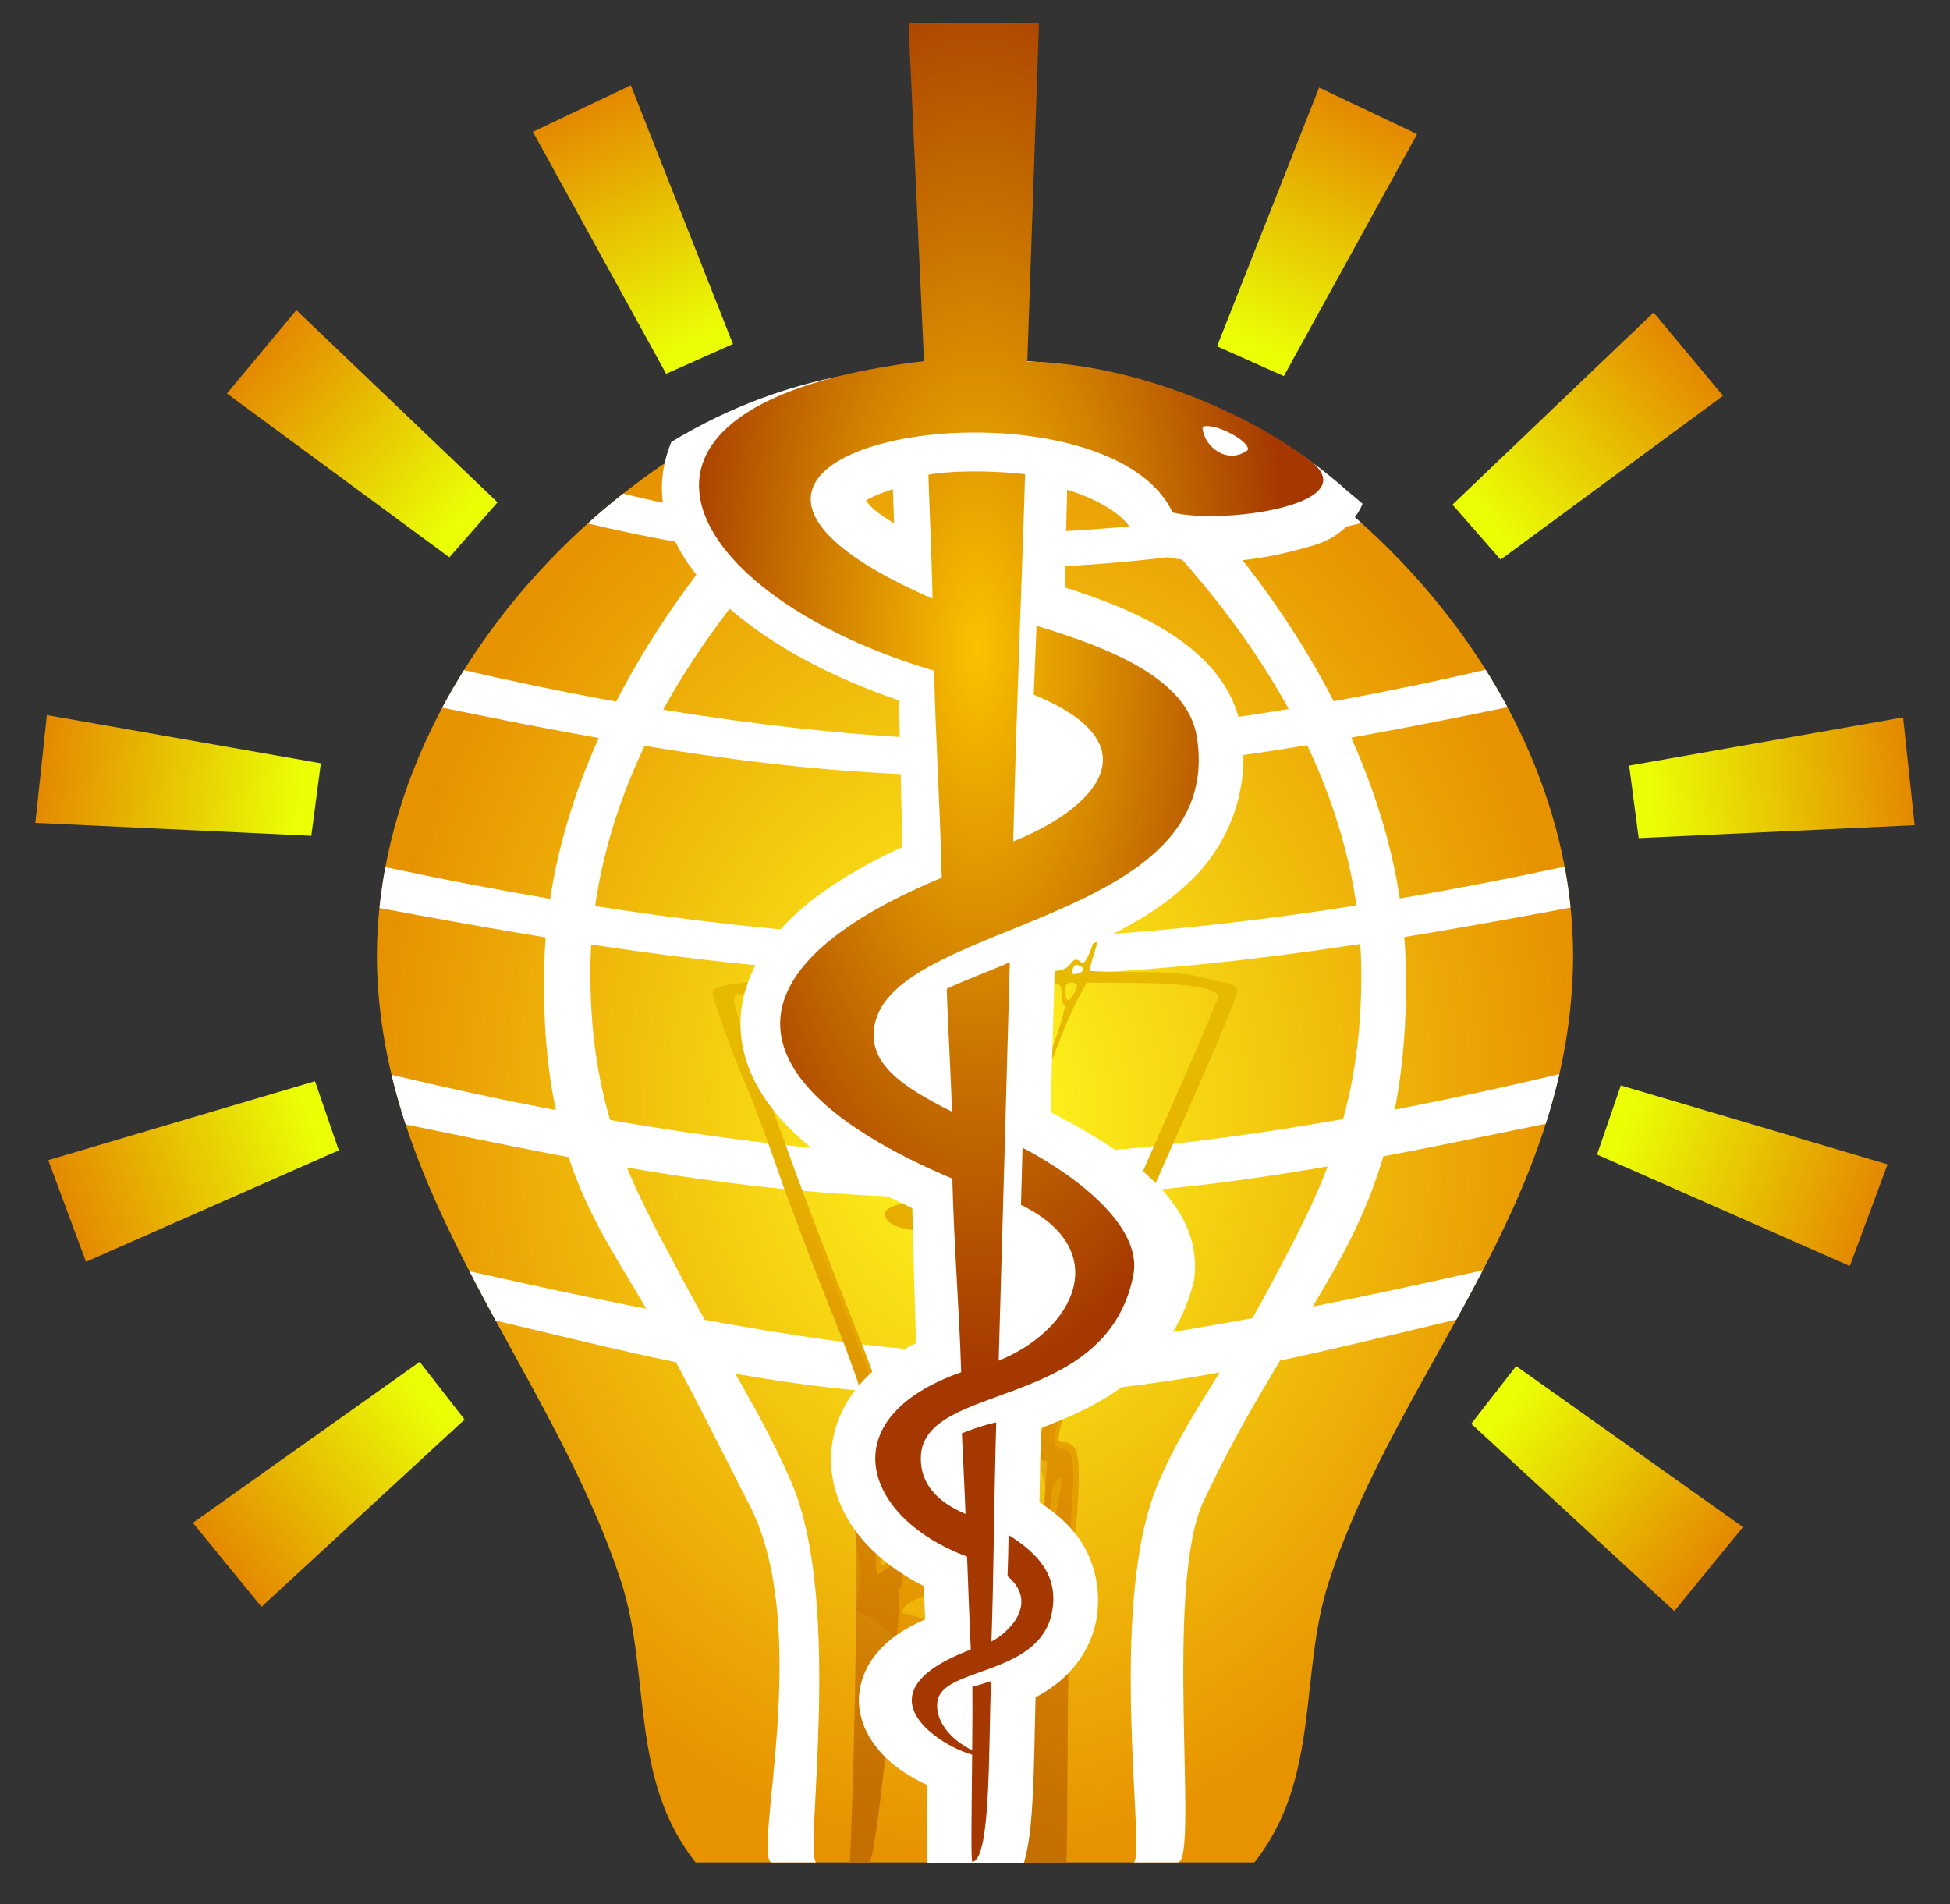 <?xml version="1.0" encoding="UTF-8" standalone="no"?>
<svg xmlns="http://www.w3.org/2000/svg" xmlns:xlink="http://www.w3.org/1999/xlink" width="551.465" height="538.56">
  <rect width="100%" height="100%" fill="#333333" stroke="none"/>
  <defs>
    <linearGradient id="b">
      <stop offset="0" stop-color="#e48800"/>
      <stop offset="1" stop-color="#ebff05"/>
    </linearGradient>
    <linearGradient id="d">
      <stop offset="0" stop-color="#e49200"/>
      <stop offset="1" stop-color="#e7ba00"/>
    </linearGradient>
    <linearGradient id="e">
      <stop offset="0" stop-color="#fffc1e"/>
      <stop offset="1" stop-color="#e79300"/>
    </linearGradient>
    <linearGradient id="a">
      <stop offset="0" stop-color="#ffa505"/>
      <stop offset="1" stop-color="#ebff05"/>
    </linearGradient>
    <linearGradient xlink:href="#a" id="t" x1="-88.9" x2="-87.418" y1="-112.947" y2="7.614" gradientTransform="translate(964.449 128.276) scale(.617)" gradientUnits="userSpaceOnUse"/>
    <linearGradient xlink:href="#b" id="s" x1="-88.9" x2="-87.418" y1="-112.947" y2="7.614" gradientTransform="rotate(129.254 398.82 490.282) scale(.617)" gradientUnits="userSpaceOnUse"/>
    <linearGradient xlink:href="#b" id="r" x1="-88.9" x2="-87.418" y1="-112.947" y2="7.614" gradientTransform="rotate(110.369 394.074 585.702) scale(.617)" gradientUnits="userSpaceOnUse"/>
    <linearGradient xlink:href="#b" id="q" x1="-88.9" x2="-87.418" y1="-112.947" y2="7.614" gradientTransform="matrix(.39 .478 .478 -.39 787.551 490.487)" gradientUnits="userSpaceOnUse"/>
    <linearGradient xlink:href="#b" id="p" x1="-88.9" x2="-87.418" y1="-112.947" y2="7.614" gradientTransform="matrix(.215 .578 .578 -.215 738.068 418.932)" gradientUnits="userSpaceOnUse"/>
    <linearGradient xlink:href="#b" id="o" x1="-88.9" x2="-87.418" y1="-112.947" y2="7.614" gradientTransform="matrix(-.066 .614 .614 .066 709.915 328.387)" gradientUnits="userSpaceOnUse"/>
    <linearGradient xlink:href="#b" id="n" x1="-88.9" x2="-87.418" y1="-112.947" y2="7.614" gradientTransform="matrix(-.395 .474 .474 .395 727.649 234.953)" gradientUnits="userSpaceOnUse"/>
    <linearGradient xlink:href="#b" id="m" x1="-88.9" x2="-87.418" y1="-112.947" y2="7.614" gradientTransform="matrix(-.557 .265 .265 .557 780.496 165.854)" gradientUnits="userSpaceOnUse"/>
    <linearGradient xlink:href="#b" id="l" x1="-88.9" x2="-87.418" y1="-112.947" y2="7.614" gradientTransform="matrix(.066 .614 -.614 .066 1112.466 329.035)" gradientUnits="userSpaceOnUse"/>
    <linearGradient xlink:href="#b" id="k" x1="-88.9" x2="-87.418" y1="-112.947" y2="7.614" gradientTransform="rotate(50.2 295.89 1286.315) scale(.617)" gradientUnits="userSpaceOnUse"/>
    <linearGradient xlink:href="#b" id="j" x1="-88.9" x2="-87.418" y1="-112.947" y2="7.614" gradientTransform="rotate(25.415 151.771 2393.441) scale(.617)" gradientUnits="userSpaceOnUse"/>
    <linearGradient xlink:href="#c" id="i" x1="812.3" x2="768.485" y1="496.921" y2="345.267" gradientTransform="matrix(-1 0 0 1 1684.451 57.101)" gradientUnits="userSpaceOnUse"/>
    <linearGradient id="c">
      <stop offset="0" stop-color="#c46f00"/>
      <stop offset="1" stop-color="#d47700" stop-opacity="0"/>
    </linearGradient>
    <linearGradient xlink:href="#d" id="h" x1="777.715" x2="766.236" y1="473.878" y2="282.883" gradientTransform="matrix(-1 0 0 1 1684.435 57.101)" gradientUnits="userSpaceOnUse"/>
    <linearGradient id="f">
      <stop offset="0" stop-color="#fac200"/>
      <stop offset="1" stop-color="#a53800"/>
    </linearGradient>
    <radialGradient xlink:href="#e" id="g" cx="385.485" cy="85.828" r="169.154" fx="385.485" fy="85.828" gradientTransform="matrix(-1 0 0 1.247 1296.673 256.597)" gradientUnits="userSpaceOnUse"/>
    <radialGradient xlink:href="#f" id="u" cx="625.016" cy="235.589" r="88.267" fx="625.016" fy="235.589" gradientTransform="matrix(1 -.003 .007 2.32 -350.276 -361.311)" gradientUnits="userSpaceOnUse"/>
  </defs>
  <path fill="url(#g)" d="M742.046 320.005c.445 67.715 49.397 116.613 69.051 176.729 8.515 26.044 2.217 55.744 21.092 79.451 53.62.016 108.576.001 158.004 0 18.875-23.707 12.577-53.407 21.092-79.451 19.654-60.116 68.704-106.714 69.051-176.73.074-88.924-89.471-168.875-169.143-168.875-79.673-0-169.003 79.518-169.147 168.877z" transform="translate(-635.458 -49.494)"/>
  <path fill="#fff" d="M419.34 359.236c-40.922 9.187-107.162 23.223-143.91 23.164-36.394.059-101.653-13.697-142.662-22.887 2.417 4.672 4.903 9.317 7.422 13.949 41.868 9.874 83.052 21.08 134.66 21.369v.016c.196-.001.385-.007.58-.008.195.001.383.007.578.008v-.016c52.1-.292 93.578-11.713 135.859-21.654 2.541-4.62 5.043-9.263 7.473-13.941zm21.66-55.496c-62.178 14.868-117.014 22.501-165.57 23.9-48.329-1.393-102.883-8.963-164.701-23.693 1.137 4.762 2.485 9.441 4 14.057 52.757 10.799 99.155 20.928 160.121 20.822v.002c.195.001.386-.001.58 0 .194-.001.384.001.578 0v-.002c61.359.106 107.952-10.152 161.133-21.029 1.464-4.599 2.77-9.276 3.859-14.057zm1.479-58.65c-62.586 13.446-117.994 20.032-167.049 20.799-48.894-.765-104.102-7.311-166.436-20.668-.718 3.826-1.274 7.684-1.674 11.568 55.069 10.242 107.141 19.046 167.529 19.303v.008c.194-0.0.386-.003.58-.004.193.001.385.003.578.004v-.008c60.615-.258 112.849-9.125 168.148-19.416-.399-3.888-.956-7.753-1.678-11.586zm-67.477-105.594c-36.544 9.135-69.666 11.079-99.572 11.562-29.8-.481-62.793-2.415-99.184-11.467-3.421 2.696-6.762 5.511-10.016 8.438 34.933 8.279 69.685 12.367 106.619 12.949v.059c.864-0 1.719-.022 2.58-.029.86.007 1.715.029 2.578.029v-.059c37.078-.584 71.958-4.7 107.029-13.045-3.261-2.925-6.608-5.742-10.035-8.438zm45.152 49.908c-53.864 12.482-101.923 18.869-144.725 19.969-42.667-1.097-90.557-7.445-144.215-19.85-2.169 3.471-4.218 7.008-6.137 10.607 49.092 10.059 98.666 19.258 149.771 19.232v.004c.194.001.387-.002.58-.002.193-0.0.385.003.578.002v-.004c51.294.026 101.046-9.241 150.316-19.344-1.929-3.601-3.99-7.142-6.17-10.615z"/>
  <path fill="url(#h)" d="M890.856 505.835c-1.206-1.206 2.933-4.464 5.282-4.464 2.181 0 2.477.434 2.477 3.631-.21 4.353-3.849 1.088-7.759.833zm45.759 63.437c-.324-2.366 1.743-77.432 2.538-83.453 1.702-12.887 1.877-23.803.427-26.514-.569-1.064-1.955-1.934-3.079-1.934-1.782 0-1.955-.417-1.349-3.25.762-3.566 9.072-27.163 13.469-38.25 2.809-7.082 9.179-21.705 27.18-62.393 5.449-12.316 9.768-23.116 9.598-24-.17-.884-1.203-1.702-2.296-1.82-1.093-.117-4.447-.905-7.455-1.75-3.668-1.031-9.84-1.537-18.75-1.537-7.305 0-13.282-.168-13.282-.374.682-4.313 3.042-8.608 3.084-13.768-1.308 2.746-3.619 12.649-5.417 11.44-1.284-1.066-1.998-1.142-3.106.374-1.18 1.614-2.503 2.49-10.547 1.997-10.229-.627-23.061 1.073-32.42 4.296-3.249 1.119-7.383 2.034-9.187 2.034-2.97 0-3.31-.308-3.594-3.25-.262-2.716-.724-3.25-2.813-3.25-2.352 0-2.851-3.242-3.391-9.355-.573-6.5-.573-6.499-.75 2.367-.173 8.685.095 11.709-2.109 11.077-8.619-2.47-35.223-1.125-36.361 1.839-.447 1.165 4.906 16.092 10.425 29.073 1.637 3.85 5.298 13.75 8.136 22 2.837 8.25 9.489 25.8 14.782 39 10.624 26.496 12.524 34.649 8.382 35.963-2.826.897-3.513 4.249-2.747 13.397 1.76 21.003 3.385 23.867 2.495 29.329l-1.073 6.587c19.493 3.795 35.806 65.898 59.209 64.125zm-17.466-86.575c-1.398-7.454-4.979-11.594-4.391-5.076.423 4.234-3.337 3.273-6.204 4.272-7.861 2.05-5.754-.41-4.934-6.022-1.363 3.189-4.481 7.721-5.419 11.073-4.509 3.651-7.891 3.121-13.585 5.15-1.774-23.72 4.508-28.698 16.208-31.172 10.476-2.109 14.828-1.51 22.792.137l8.007 1.655-.864 11.792c-.417 5.696.241 11.122-.25 12.049-.491.926-.893 2.849-.893 4.273 0 2.571-.018 2.577-2.75.881-3.539-2.15-6.906-5.018-7.717-9.012zm6.065-27.721c-6.465-2.701-6.599-3.327-6.599-30.828 0-24.241.044-24.777 2.032-24.777 1.118 0 3.623-.665 5.569-1.478 3.002-1.254 3.488-1.897 3.218-4.25-.269-2.338-.845-2.823-3.679-3.094-3.101-.297-1.859-7.606-1.34-10.2 1.516-7.58 2.673-15.642 1.447-10.544l-4.782 19.874-7.982-.245c-4.39-.134-10.329-.386-13.196-.559-5.729-.346-13.456 1.506-14.079 3.374-.68 2.041 1.893 4.114 5.904 4.755 2.118.339 4.348 1.215 4.956 1.947.786.947.894 8.868.375 27.446-.7 25.063-.815 26.169-2.836 27.446-1.158.732-3.515 1.624-5.236 1.982l-3.13.651-.425-6.303c-.341-5.046-2.347-11.091-10.057-30.303-5.297-13.2-12.773-32.775-16.611-43.5-3.839-10.725-9.127-25.018-11.75-31.763-3.79-9.743-4.516-12.517-3.533-13.5 1.659-1.659 27.858-1.414 30.694.233 1.364.793 3.355 5.068 6.386 14.116 2.443 7.295 9.856 31.569 10.03 31.047.174-.522-6.723-24.939-8.882-31.366-4.441-13.22-4.614-12.746 4.597-12.638 2.862.034 7.568-.827 10.5-1.919 7.671-2.859 22.156-4.601 31.207-3.753 7.533.706 7.606.74 7.606 3.568 0 1.571.402 3.104.894 3.408.491.304-1.868 7.987-4.01 13.509-2.142 5.522-5.097 16.309-5.06 16.977.081 1.447 2.907-8.477 7.813-20.921 2.125-5.547 4.562-10.892 7.56-16l13.651.096c15.029.106 23.759 1.569 23.476 3.936-.097.807-4.741 11.818-10.32 24.468-5.58 12.65-13.01 29.525-16.512 37.5-6.909 15.734-19.297 48.015-21.97 57.25-.915 3.163-1.872 5.75-2.126 5.75-.254 0-1.963-.627-3.798-1.394zm-31.739-67.26c.249-2.638-1.953-8.31-2.167-8.711-.618 1.401 2.148 10.144 2.167 8.711zm12.094 47.843c-2.62-28.862-2.976-33.5-2.601-33.875.568-.568 13.724-2.574 14.132-2.155.492.505-6.192 40.701-7.531 45.288-.974 3.338-1.304 3.676-2.137 2.189-.541-.967-1.38-6.119-1.864-11.448zm31.047-105.689c0-1.63.559-2.5 1.607-2.5 1.671 0 2.099.558 1.701 1.596-.694 1.318-1.251 2.821-2.308 3.404-.55 0-1-1.125-1-2.5zm-60.01-1.992c-.196-3.085 2.974-4.173 4.106-2.386 1.458 2.302 1.013 3.878-1.097 3.878-1.313 0-2.929-.221-3.01-1.492zm62.01-3.508c0-.55.589-2.066 1.171-2.066.582 0 2.407.899 2.067 1.449-.34.55-1.433 1.337-2.686 1.337-.242 0-.553-.17-.553-.72z" transform="translate(-635.458 -49.494)"/>
  <path fill="url(#i)" d="M937.665 497.958c.036-6.135.438-16.156.893-22.268.938-12.621.394-16.386-2.371-16.386-2.946 0-3.187-2.469-.948-9.717 3.555-11.511 14.271-39.03 22.111-56.783 4.129-9.35 9.419-21.5 11.755-27 2.336-5.5 6.891-15.711 10.121-22.692 3.23-6.98 5.872-13.055 5.872-13.5-.001-.445-3.263-1.591-7.25-2.548-5.896-1.415-12.846-1.788-37.249-1.998-28.624-.246-36.282.029-38.5 2.301.224.404 1.238.367 2.75-.268 2.725-1.145 12.172-1.252 51.25-.58 13.694.236 18.302.663 21.188 1.966l3.688 1.665-6.805 15.327c-26.836 60.444-38.626 89.392-43.1 105.827-1.684 6.187-1.907 6.488-4.62 6.242-1.568-.142-3.975.028-5.35.377-2.406.611-2.35.705 1.5 2.482 11.319 3.998 8.072 10.829 7.99 18.899-.085 7.975.235 15.287.713 16.25 1.333 2.688-.053 2.082-2.856-1.25-2.744-2.812-6.345-4.391-8.664-6.929-4.559-5.046-6.47-5.975-10.183-4.949-3.899 1.077-12.14 10.418-9.937 11.263 1.337.513 1.331.919-.053 3.596-2.187 3.894.602 2.32 2.404 4.413 1.926 2.32 7.629 2.818 13.23 1.155 5.451-1.619 4.32 69.273 7.9 73.341l13.873-.01c.33-.134.614-72.092.651-78.227zm-5.073-25.41c0-1.925 1.957-5.245 2.507-5.245 1.109 0-.517 9.96-1.57 11.013-1.151 1.151-.937-2.171-.937-5.768zm-51.114 103.636c2.568-6.359 8.925-73.15 8.306-75.978-.274-1.048-.16-1.696.254-1.44 1.194-2.263.652-5.894.062-7.616-1.712 1.105-3.753 1.566-5.25 2.888-1.656 1.492-1.75.991-1.74-9.329.01-9.311.35-11.636 2.34-15.905 5.743-8.55 10.168-8.209 19.15-10.333-6.795-.556-14.159-.636-20-.667l.327-4.157c.388-4.94-3.153-15.775-12.474-38.159-3.532-8.482-8.917-22.68-11.967-31.553-3.05-8.872-8.398-23.333-11.885-32.135-8.419-21.255-8.409-21.211-4.848-22.203 1.566-.436 8.493-.794 15.393-.794 9.552 0 13.131.367 15 1.536 1.608 1.007 3.661 1.337 5.954.958l3.5-.578-3.5-.693c-1.925-.381-5.075-1.031-7-1.444-4.181-.897-25.842-1.01-31.5-.165-2.503.374-4.116 1.186-4.309 2.17-.17.865 3.039 10.042 7.132 20.395 4.093 10.352 9.56 24.897 12.151 32.322 2.59 7.425 8.98 24.225 14.199 37.334 6.29 15.797 9.684 25.717 10.066 29.419.541 5.247.188 5.473-2.25 7.838l-3.223 3.126 1.675 16.455c1.597 15.687-.735 93.456-1.269 98.71l5.708-.002zm44.313-179.075c0 2.852 3.77-3.744 2.438-5.076-.515-.515-2.667-1.002-4.783-1.083-5.411-.338-3.188 3.063-5.565 6.103.561 2.364 5.381 1.225 7.91.056zm-27.71-68.18c1.333-.862 1.714-1.697 0-.914-1.176.537-12.96 3.16-8.408 3.287 1.1.031 7.582-1.839 8.408-2.373z" transform="translate(-635.458 -49.494)"/>
  <path fill="#fff" fill-rule="evenodd" d="M275.734 101.634c-3.649-0-7.32.171-11 .498-31.354 12.738-108.503 86.348-110.797 170.209-1.378 50.379 13.356 71.733 25.744 92.525 11.709 19.652 19.736 36.285 32.361 60.924 17.963 35.055.725 98.996 6.133 100.9 4.344.001 8.399-0 12.744 0-3.832-.669 7.814-72.203-6.988-107.182-7.93-18.739-19.054-35.355-32.033-59.84-12.837-24.217-24.753-44.756-24.949-83.74-.42-83.508 78.347-148.95 108.932-167.746 30.585 18.587 107.988 82.313 109.084 165.445.552 41.901-12.786 65.578-25.623 89.795-12.979 24.485-23.879 37.287-31.809 56.025-14.802 34.978-3.157 106.572-6.988 107.242 4.103-0 8.54 0 12.588 0 6.035-.66-4.176-78.155 7.301-102.307 10.939-23.021 19.565-36.018 31.273-55.67 12.388-20.793 27.198-46.055 25.82-96.434-2.288-83.659-79.082-157.129-110.582-170.131-3.751-.341-7.492-.516-11.211-.516z"/>
  <path fill="url(#j)" d="m998.531 155.853 37.686-68.437-27.702-13.163-28.867 73.181Z" transform="translate(-635.458 -49.494)"/>
  <path fill="url(#k)" d="m1059.836 207.758 62.903-46.335-19.632-23.563-56.886 54.339z" transform="translate(-635.458 -49.494)"/>
  <path fill="url(#l)" d="m1098.882 286.51 78.042-3.649-3.26-30.496-77.476 13.646z" transform="translate(-635.458 -49.494)"/>
  <path fill="url(#m)" d="m823.85 155.205-37.686-68.437 27.702-13.163 28.867 73.181z" transform="translate(-635.458 -49.494)"/>
  <path fill="url(#n)" d="m762.545 207.11-62.903-46.335 19.632-23.563 56.886 54.339z" transform="translate(-635.458 -49.494)"/>
  <path fill="url(#o)" d="m723.5 285.862-78.042-3.649 3.26-30.496 77.476 13.646z" transform="translate(-635.458 -49.494)"/>
  <path fill="url(#p)" d="m731.273 374.809-71.486 31.52-10.675-28.752 75.436-22.318z" transform="translate(-635.458 -49.494)"/>
  <path fill="url(#q)" d="m766.842 450.939-57.436 52.961-19.407-23.749 64.152-45.533z" transform="translate(-635.458 -49.494)"/>
  <path fill="url(#r)" d="m1087.107 376.006 71.487 31.52 10.675-28.752-75.436-22.318z" transform="translate(-635.458 -49.494)"/>
  <path fill="url(#s)" d="m1051.538 452.135 57.436 52.961 19.407-23.749-64.152-45.533z" transform="translate(-635.458 -49.494)"/>
  <path fill="#fff" d="M270.761 101.703c-11.265 141.671-2.23 293.418-2.001 425.012l13.946-.003c.07-131.093 9.357-277.203-1.76-424.972z"/>
  <path fill="url(#t)" d="m920.72 137.264 4.667-77.987h-30.67l5.334 78.487z" transform="translate(-635.458 -49.494)"/>
  <path fill="#fff" d="M279.674 101.724c-12.311-.071-24.635 1.18-36.648 3.721-19.15 2.938-37.04 9.762-53.154 19.514-2.774 6.679-3.483 13.902-1.707 20.623 3.529 13.354 13.484 23.854 26.463 33.012 10.886 7.681 24.392 14.26 39.592 19.496.283 12.687.622 26.498.99 41.434-12.807 5.931-23.167 12.308-30.926 19.637-9.338 8.82-15.37 19.944-14.84 31.818.531 11.874 7.225 22.333 16.879 30.977 8.112 7.263 18.749 13.698 31.672 19.721.323 12.965.675 25.677 1.041 38.15-6.738 3.313-12.284 7.353-16.447 12.363-5.834 7.022-8.51 16.215-7.305 24.635 2.031 14.19 12.321 24.831 25.969 31.723.125 3.227.252 6.384.377 9.408-6.048 2.654-10.803 5.776-14.43 10.52-2.64 3.453-4.399 8.148-4.307 12.666.092 4.519 1.774 8.36 3.697 11.221 3.846 5.721 8.62 8.742 13.1 11.209.907.5 1.732.816 2.604 1.246-.052 5.247-.122 11.365-.125 14.508-.003 2.518.011 4.371.065 5.885.019.534.046 1.037.094 1.604h27.248c.355-1.165.599-2.281.832-3.422.934-4.56 1.327-9.473 1.621-14.891.515-9.489.575-19.839.832-28.498 2.218-1.201 4.471-2.597 6.678-4.414 4.664-3.84 9.043-9.866 10.453-17.227 1.536-8.021-.298-16.299-4.156-22.213-3.351-5.137-7.64-8.511-11.881-11.348.132-7.446.262-13.914.461-20.971 7.74-2.925 16.469-6.572 24.504-12.807 8.195-6.36 15.492-15.838 18.578-28.262.142-.572.244-1.152.305-1.738 1.443-13.859-7.479-24.014-16.09-31.072-7.956-6.521-16.953-11.436-24.598-15.471.392-14.103.786-27.66 1.178-42.018.005-.317-.002-.634-.021-.951 2.017-.843 3.913-1.584 5.953-2.479 11.93-5.231 24.183-11.357 33.777-21.234 9.588-9.871 15.653-24.705 13.045-41.277-0-.002-.002-.004-.002-.006-2.151-13.812-12.368-22.932-22.709-29.002-8.758-5.141-18.297-8.549-27.244-11.414.212-8.253.551-21.845.701-27.594 9.729 2.989 16.482 7.595 18.479 11.82 1.615 3.418 4.676 5.933 8.342 6.855 11.526 2.9 24.996 1.781 37.357-1.449 6.181-1.615 12.237-2.671 17.717-10.215.634-.873 1.185-1.919 1.643-3.064-1.35-1.168-2.712-2.321-4.096-3.443-27.823-24.949-64.625-37.071-101.559-37.285zm-27.15 36.611c.061 2.034.204 6.689.322 9.674-1.819-1.209-4.005-2.525-5.189-3.535-1.666-1.421-2.252-2.248-2.752-2.932 1.406-.961 4.254-2.127 7.619-3.207z"/>
  <path fill="url(#u)" d="m256.934 6.58 4.37 95.542c-100.599 12.15-68.238 66.608 2.86 87.543.351 17.172 1.634 36.785 2.16 58.559-63.17 26.215-59.59 58.582 2.999 85.102.438 18.677 1.974 37.037 2.5 54.74-37.334 13.189-27.509 41.33 1.666 52.135.351 9.737.7 18.075 1.051 26.307-33.562 12.669-7.398 27.78.389 29.701-.225 21.304-.329 30.25.062 30.316 5.327-.902 4.498-31.977 5.287-51.096-1.632.483-3.701 1.218-5.285 1.568.05 4.573.015 10.968-.057 17.988-9.702-4.93-10.977-12.127-9.289-15.5 3.907-7.805 28.618-6.597 31.857-23.508 2-10.442-4.12-16.751-12.271-21.885-.088 4.957-.127 6.951-.302 11.642 8.855 7.457.657 15.827-4.555 18.485.614-16.198.746-40.988 1.359-61.965-3.243.668-6.824 1.906-9.716 3.087.263 5.665.855 17.315 1.03 22.803-7.836-3.33-12.818-8.409-12.637-16.031.512-21.554 52.513-12.756 60.103-51.513 2.656-13.561-15.646-27.806-31.336-36.037-.175 5.842-.262 10.349-.438 16.191 26.38 12.833 15.061 35.405-6.314 44.035 1.052-36.557 2.104-74.176 3.156-112.68-5.785 2.567-12.494 4.958-17.84 7.525.351 11.507 1.119 22.987 1.47 34.76-14.374-7.258-24.738-14.049-21.583-25.733 7.801-28.412 99.093-28.072 90.854-80.207-2.63-16.906-25.629-25.476-45.35-31.495l-.792 19.497c35.134 14.432 16.483 32.667-5.795 41.486 1.052-42.399 2.819-83.737 3.345-103.83-8.015-.994-20.149-1.183-27.334.141.088 5.045.817 18.855 1.168 35.053-100.061-43.69 47.667-67.181 67.892-24.388 14.142 3.558 55.965-2.32 38.33-15.068-21.585-15.902-53.06-27.221-79.419-27.606l3.301-95.742ZM341.499 120.496c4.023.037 12.23 4.65 11.357 6.791-5.804 4.338-12.568-1.118-12.787-6.506.365-.202.855-.29 1.43-.285z"/>
</svg>